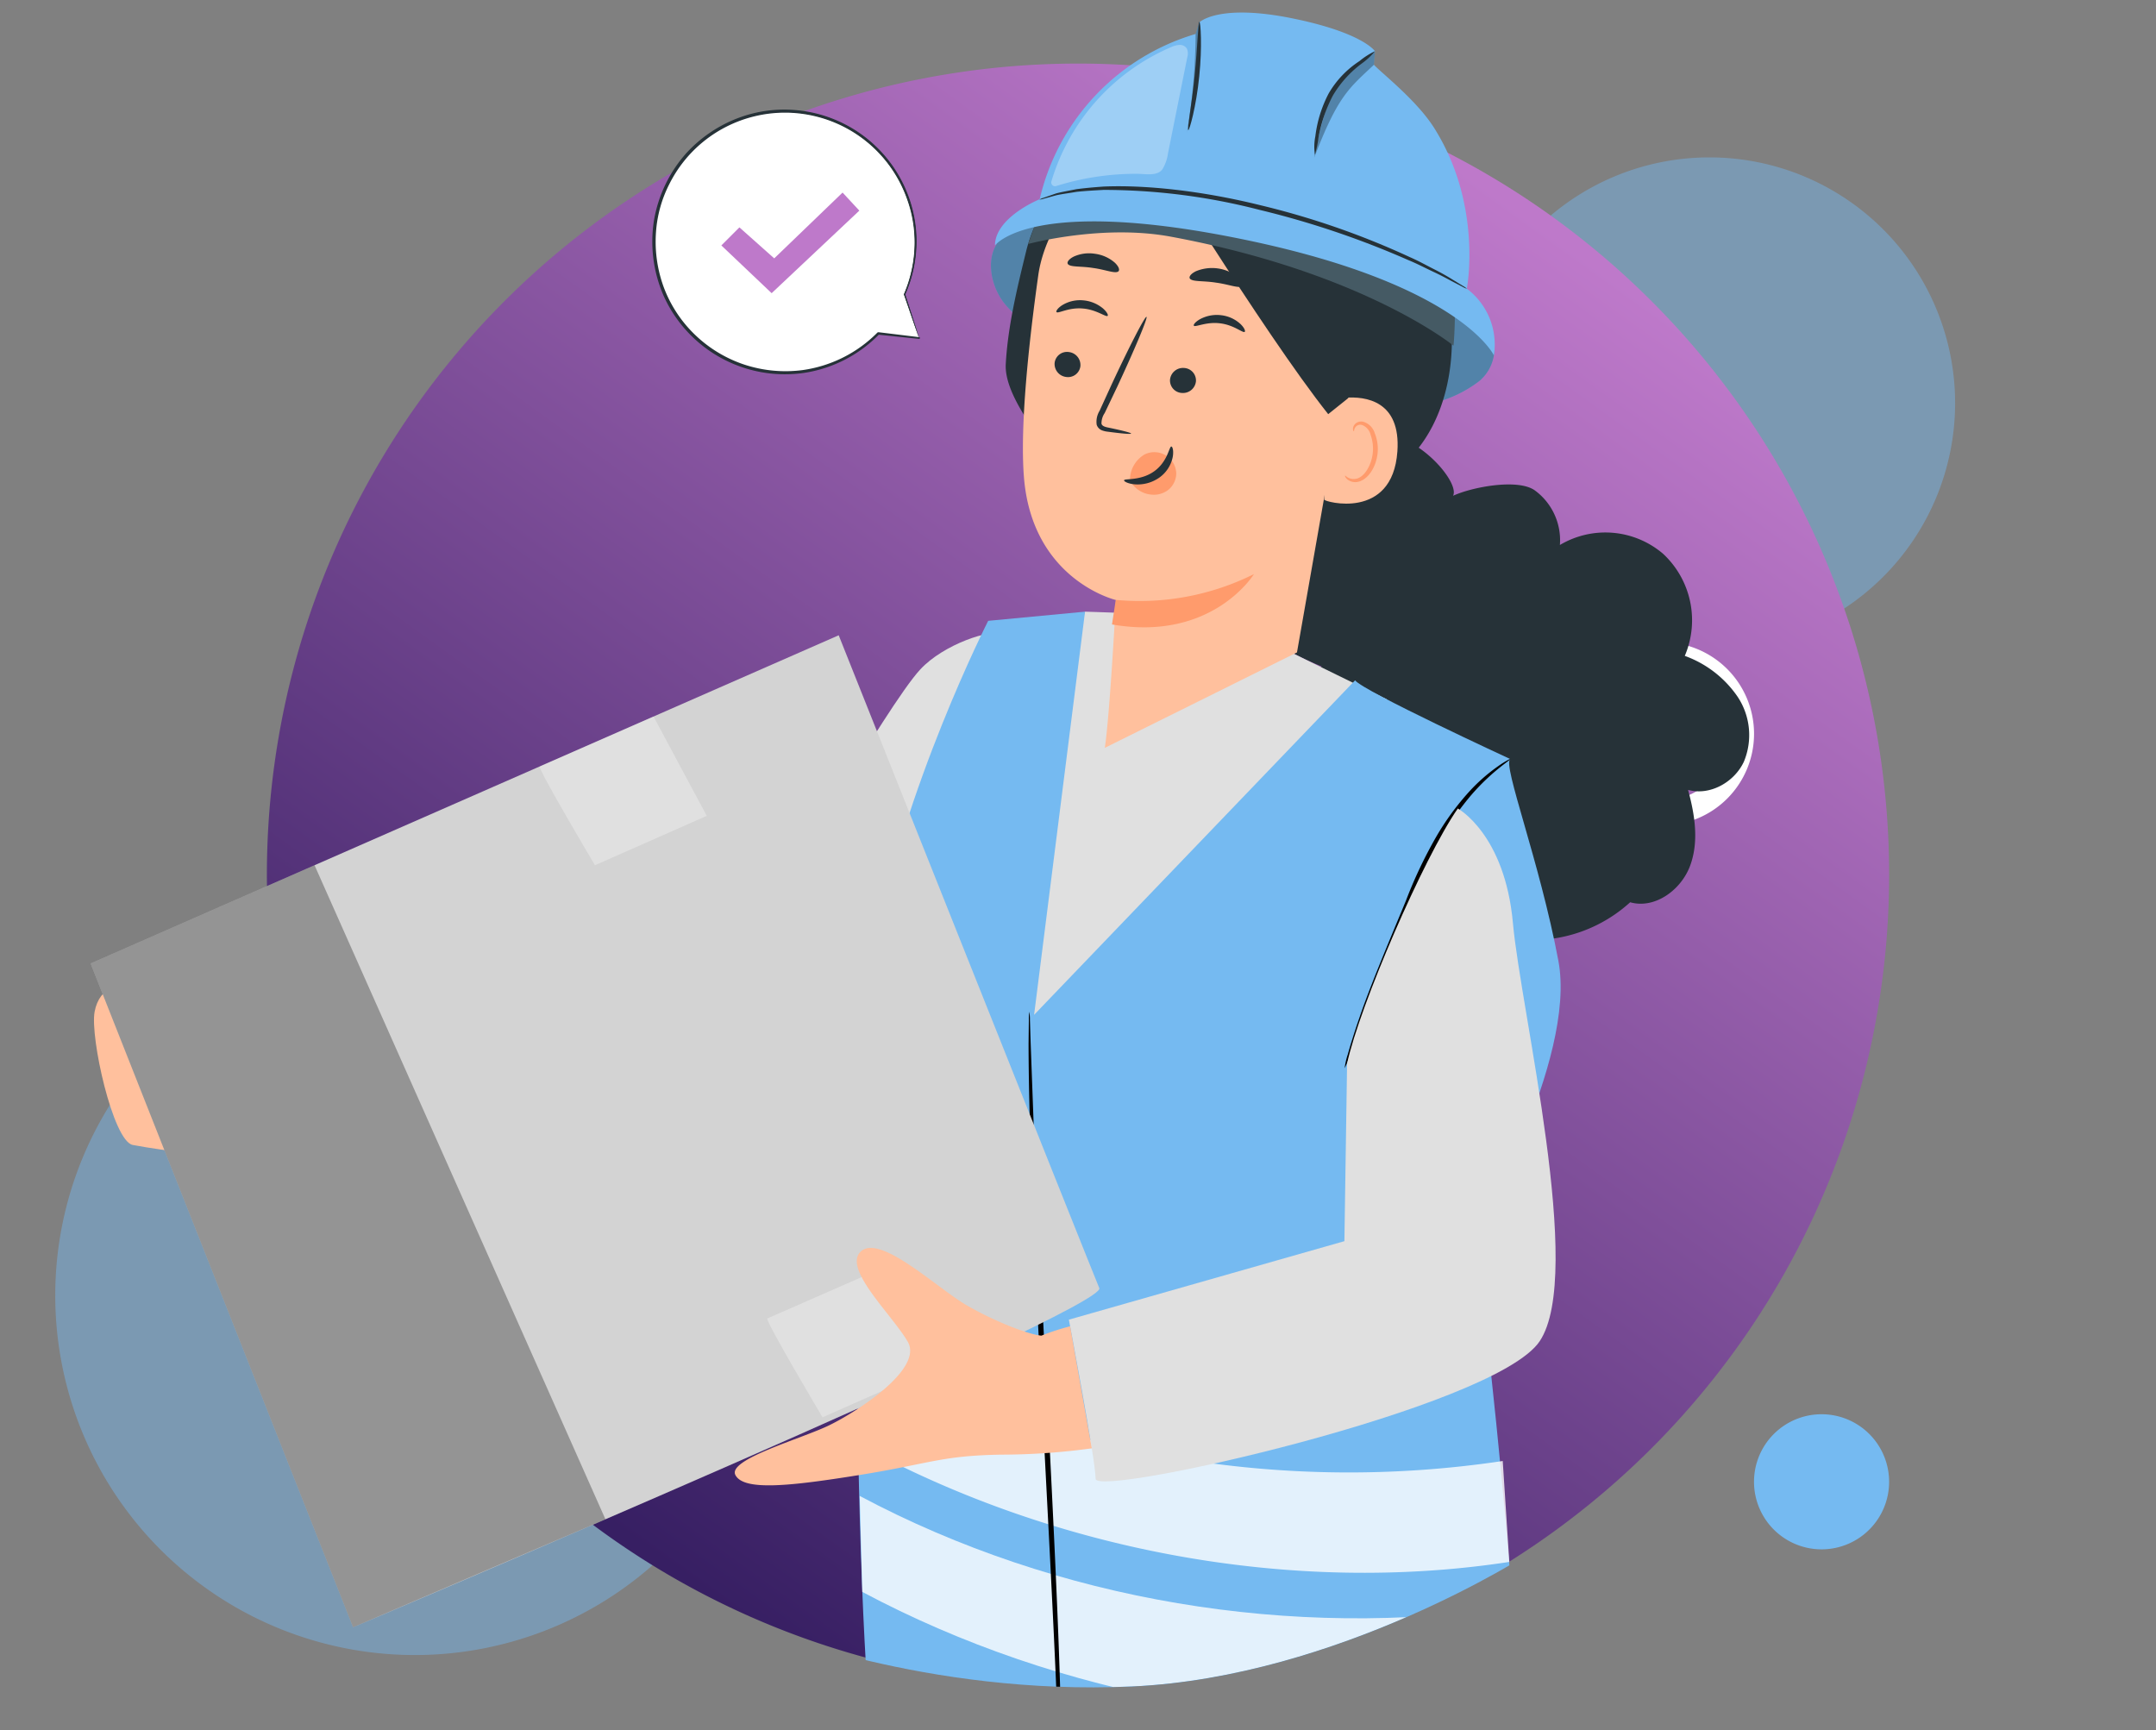 <svg xmlns="http://www.w3.org/2000/svg" xmlns:xlink="http://www.w3.org/1999/xlink" width="400" height="321" viewBox="0 0 400 321">
  <rect x="0" y="0" width="400" height="321" fill="#808080" stroke="none"/>
  <defs>
    <linearGradient id="linear-gradient" x1="0.814" y1="0.117" x2="0.236" y2="0.921" gradientUnits="objectBoundingBox">
      <stop offset="0" stop-color="#be79ca"/>
      <stop offset="1" stop-color="#371f63"/>
    </linearGradient>
    <clipPath id="clip-path">
      <path id="Trazado_873802" data-name="Trazado 873802" d="M0,0H400V321L283.636,288.239S248.387,311.13,210,312.885s-68.832-10.82-68.832-10.82L0,321Z" transform="translate(1020 5255)" fill="#fff" stroke="#707070" stroke-width="1"/>
    </clipPath>
    <clipPath id="clip-path-2">
      <rect id="Rectángulo_401212" data-name="Rectángulo 401212" width="307.748" height="349" fill="none"/>
    </clipPath>
    <clipPath id="clip-path-4">
      <rect id="Rectángulo_401202" data-name="Rectángulo 401202" width="122.386" height="41.307" fill="none"/>
    </clipPath>
    <clipPath id="clip-path-5">
      <rect id="Rectángulo_401203" data-name="Rectángulo 401203" width="120.52" height="41.307" fill="none"/>
    </clipPath>
    <clipPath id="clip-path-6">
      <rect id="Rectángulo_401204" data-name="Rectángulo 401204" width="30.993" height="27.591" fill="none"/>
    </clipPath>
    <clipPath id="clip-path-7">
      <rect id="Rectángulo_401205" data-name="Rectángulo 401205" width="95.523" height="141.375" fill="none"/>
    </clipPath>
    <clipPath id="clip-path-9">
      <rect id="Rectángulo_401207" data-name="Rectángulo 401207" width="93.379" height="36.817" fill="none"/>
    </clipPath>
    <clipPath id="clip-path-10">
      <rect id="Rectángulo_401208" data-name="Rectángulo 401208" width="2.531" height="20.573" fill="none"/>
    </clipPath>
    <clipPath id="clip-path-11">
      <rect id="Rectángulo_401209" data-name="Rectángulo 401209" width="11.269" height="19.746" fill="none"/>
    </clipPath>
    <clipPath id="clip-path-12">
      <rect id="Rectángulo_401210" data-name="Rectángulo 401210" width="25.349" height="26.218" fill="none"/>
    </clipPath>
    <clipPath id="clip-path-13">
      <rect id="Rectángulo_401213" data-name="Rectángulo 401213" width="49.656" height="49.097" transform="translate(0 0)" fill="none"/>
    </clipPath>
  </defs>
  <g id="Grupo_1102802" data-name="Grupo 1102802" transform="translate(-911 -18999.916)">
    <g id="Grupo_1100849" data-name="Grupo 1100849" transform="translate(-109 13744.916)">
      <g id="Grupo_1099960" data-name="Grupo 1099960" transform="translate(13718.387 17874.502)">
        <path id="Trazado_145968" data-name="Trazado 145968" d="M66.711,0a66.711,66.711,0,1,0,66.711,66.711A66.711,66.711,0,0,0,66.711,0Z" transform="translate(-12688.135 -12445.871)" fill="#75baf1" opacity="0.444"/>
        <path id="Trazado_145969" data-name="Trazado 145969" d="M45.584,0A45.584,45.584,0,1,0,91.168,45.584,45.584,45.584,0,0,0,45.584,0Z" transform="translate(-12426.826 -12590.302)" fill="#75baf1" opacity="0.444"/>
        <rect id="Rectángulo_34812" data-name="Rectángulo 34812" width="400" height="300" transform="translate(-12698.387 -12607.222)" fill="none"/>
        <path id="Trazado_145967" data-name="Trazado 145967" d="M150.485,0A150.485,150.485,0,1,0,300.971,150.485,150.485,150.485,0,0,0,150.485,0Z" transform="translate(-12648.872 -12607.707)" fill="url(#linear-gradient)"/>
        <path id="Trazado_145971" data-name="Trazado 145971" d="M12.533,0A12.533,12.533,0,1,0,25.066,12.533,12.533,12.533,0,0,0,12.533,0Z" transform="translate(-12372.968 -12357.124)" fill="#75baf1"/>
        <path id="Elipse_4044" data-name="Elipse 4044" d="M17,4.594A12.4,12.4,0,1,1,4.594,17,12.417,12.417,0,0,1,17,4.594M17,0a17,17,0,1,0,17,17A17,17,0,0,0,17,0Z" transform="translate(-12406.962 -12500.362)" fill="#fff"/>
      </g>
      <g id="Enmascarar_grupo_1098691" data-name="Enmascarar grupo 1098691" clip-path="url(#clip-path)">
        <g id="Grupo_1100850" data-name="Grupo 1100850" transform="translate(1036.803 5257.333)">
          <g id="Grupo_1100879" data-name="Grupo 1100879" clip-path="url(#clip-path-2)">
            <g id="Grupo_1100878" data-name="Grupo 1100878">
              <g id="Grupo_1100877" data-name="Grupo 1100877" clip-path="url(#clip-path-2)">
                <path id="Trazado_873832" data-name="Trazado 873832" d="M116.112,61.449c-4.9-3.646-5.946-11.552-2.162-16.365a11.769,11.769,0,0,1,16.293-1.606l8.647-2.338c6.431.556,13.5,8.88,12.272,11.264,3.515-1.62,12.011-3.243,15.166-1a11.457,11.457,0,0,1,4.653,10.131,16.485,16.485,0,0,1,19.143,1.631,16.835,16.835,0,0,1,4.028,18.942,20.144,20.144,0,0,1,9.8,7.581,12.837,12.837,0,0,1,1.152,12.075c-1.794,3.814-6.309,6.326-10.347,5.207,1.272,4.611,2.048,9.631.369,14.11s-6.538,8.032-11.109,6.737a26.9,26.9,0,0,1-28.263,5.027,27.307,27.307,0,0,1-16.163-23.916,15.073,15.073,0,0,1-15.151-7.841,15.334,15.334,0,0,1,2.342-17.011c-4.794-2-9.766-4.4-12.626-8.767s-2.54-11.252,1.956-13.865" transform="translate(101.622 37.242)" fill="#263238"/>
                <path id="Trazado_873833" data-name="Trazado 873833" d="M40.892,109.316c-1.425-.592-9.287-1.813-9.287-1.813S17.076,93.05,11.171,93.661,1.325,95.453.448,100.155s3.4,23.948,7.06,24.707,33.791,5.235,36.641,3.2-3.257-18.747-3.257-18.747" transform="translate(0.302 85.221)" fill="#ffc09d"/>
                <path id="Trazado_873834" data-name="Trazado 873834" d="M152.131,60.446c-1.971-.968-10.786,1.866-15.154,6.576-6.355,6.851-27.2,44.079-29.629,45.06s-85.552,21.5-86.28,22.145-2.432,28.342-2.432,28.342,82.393-3.921,96.246-11.273,29.407-35.283,29.407-35.283Z" transform="translate(16.96 54.838)" fill="#e0e0e0"/>
                <path id="Trazado_873835" data-name="Trazado 873835" d="M106.841,58.188l6.888.237,30.261,6.8s19.286,9.459,18.829,9.22-61.162,62.408-61.162,62.408L85.336,123.268Z" transform="translate(77.662 52.955)" fill="#e0e0e0"/>
                <path id="Trazado_873836" data-name="Trazado 873836" d="M166.863,70.93c1.488,2,28.783,14.6,28.783,14.6-1.488,1,5.463,18.933,8.935,37.451S188.7,174.03,189.2,175.531s12.406,100.6,6.947,115.611c0,0-64.022,15.015-82.385-7.507,0,0-30.275,3-34.742-5.5s-6.9-127.233-1.442-157.264S98.79,59.892,98.79,59.892l17.97-1.7-9.453,74.8Z" transform="translate(67.743 52.955)" fill="#75baf1"/>
                <g id="Grupo_1100852" data-name="Grupo 1100852" transform="translate(142.697 275.206)" opacity="0.8">
                  <g id="Grupo_1100851" data-name="Grupo 1100851">
                    <g id="Grupo_1100850-2" data-name="Grupo 1100850" clip-path="url(#clip-path-4)">
                      <path id="Trazado_873837" data-name="Trazado 873837" d="M74.708,144.082l.479,17.8c36.582,19.49,81.082,27.644,121.906,21.483l-1.24-18.721c-40.824,6.162-84.564-1.075-121.146-20.566" transform="translate(-74.707 -144.082)" fill="#fff"/>
                    </g>
                  </g>
                </g>
                <g id="Grupo_1100855" data-name="Grupo 1100855" transform="translate(142.697 248.158)" opacity="0.8">
                  <g id="Grupo_1100854" data-name="Grupo 1100854">
                    <g id="Grupo_1100853" data-name="Grupo 1100853" clip-path="url(#clip-path-5)">
                      <path id="Trazado_873838" data-name="Trazado 873838" d="M74.708,129.921l.474,17.8c36.022,19.49,79.845,27.644,120.046,21.484l-1.221-18.722a192.839,192.839,0,0,1-119.3-20.566" transform="translate(-74.707 -129.921)" fill="#fff"/>
                    </g>
                  </g>
                </g>
                <path id="Trazado_873839" data-name="Trazado 873839" d="M97.142,245.639a8.66,8.66,0,0,1-.115-1.511c-.034-1.083-.078-2.523-.136-4.33-.141-3.862-.342-9.275-.588-15.92-.554-13.439-1.549-32-2.605-52.5s-1.941-39.082-2.315-52.538c-.2-6.727-.271-12.175-.273-15.938.023-1.809.04-3.251.052-4.336a8.584,8.584,0,0,1,.086-1.511,8.659,8.659,0,0,1,.115,1.511c.034,1.083.078,2.523.136,4.33.143,3.862.342,9.273.588,15.919.554,13.441,1.551,32,2.605,52.513s1.941,39.074,2.315,52.529c.2,6.727.273,12.175.273,15.94-.021,1.809-.038,3.251-.052,4.336a8.578,8.578,0,0,1-.086,1.511" transform="translate(82.916 88.323)"/>
                <path id="Trazado_873840" data-name="Trazado 873840" d="M152.537,72.505c.134.176-3.157,2.028-7.083,6.511a52.356,52.356,0,0,0-5.954,8.542,90.164,90.164,0,0,0-5.4,11.607c-3.5,8.454-6.815,16.016-8.9,21.618-1.066,2.791-1.87,5.073-2.435,6.647a13.349,13.349,0,0,1-.947,2.428,12.988,12.988,0,0,1,.579-2.544c.453-1.614,1.158-3.939,2.143-6.771,1.927-5.684,5.151-13.327,8.645-21.754A83.739,83.739,0,0,1,138.706,87.1a48.96,48.96,0,0,1,6.225-8.555,32.789,32.789,0,0,1,5.358-4.708,17.382,17.382,0,0,1,1.635-1.041c.386-.22.594-.321.613-.292" transform="translate(110.852 65.98)"/>
                <path id="Trazado_873841" data-name="Trazado 873841" d="M48.7,244.52,0,121.374,138.8,60.483S185.548,177.8,187.148,181.6,48.7,244.52,48.7,244.52" transform="translate(0 55.044)" fill="#d3d3d3"/>
                <g id="Grupo_1100858" data-name="Grupo 1100858" transform="translate(125.545 233.019)" opacity="0.3">
                  <g id="Grupo_1100857" data-name="Grupo 1100857">
                    <g id="Grupo_1100856" data-name="Grupo 1100856" clip-path="url(#clip-path-6)">
                      <path id="Trazado_873842" data-name="Trazado 873842" d="M65.747,131.253c-.529.231,10.238,18.333,10.238,18.333l20.736-9.166L86.849,122Z" transform="translate(-65.728 -121.996)" fill="#fff"/>
                    </g>
                  </g>
                </g>
                <g id="Grupo_1100861" data-name="Grupo 1100861" transform="translate(0 158.19)" opacity="0.3">
                  <g id="Grupo_1100860" data-name="Grupo 1100860">
                    <g id="Grupo_1100859" data-name="Grupo 1100859" clip-path="url(#clip-path-7)">
                      <path id="Trazado_873843" data-name="Trazado 873843" d="M41.553,82.819,95.524,204.163,48.7,224.194,0,101.047Z" transform="translate(0 -82.819)"/>
                    </g>
                  </g>
                </g>
                <g id="Grupo_1100864" data-name="Grupo 1100864" transform="translate(83.324 130.599)" opacity="0.3">
                  <g id="Grupo_1100863" data-name="Grupo 1100863">
                    <g id="Grupo_1100862" data-name="Grupo 1100862" clip-path="url(#clip-path-6)">
                      <path id="Trazado_873844" data-name="Trazado 873844" d="M43.643,77.631c-.529.231,10.238,18.333,10.238,18.333L74.617,86.8,64.745,68.375Z" transform="translate(-43.623 -68.373)" fill="#fff"/>
                    </g>
                  </g>
                </g>
                <path id="Trazado_873845" data-name="Trazado 873845" d="M167.183,77.306s8.739,4.752,10.228,21.269,13.307,65.124,4.962,77.574-82.387,29.029-82.387,25.526-4.962-29.53-4.962-29.53l51.119-14.564.5-32.981c2.281-10.572,14.159-38.075,20.543-47.293" transform="translate(86.478 70.354)" fill="#e0e0e0"/>
                <path id="Trazado_873846" data-name="Trazado 873846" d="M119.451,136.264c-2.3-.193-8.45-2.517-13.827-5.616S89.688,117.46,86.038,120.581s5.761,11.812,8.641,16.845-9.422,12.964-14.608,15.481-18.915,6.32-17.378,9.226,9.623,2.141,22.871.011,15.26-3.612,26.4-3.8a124.63,124.63,0,0,0,16.849-1.171l-4.021-22.642a43.925,43.925,0,0,0-5.339,1.738" transform="translate(56.946 109.198)" fill="#ffc09d"/>
                <path id="Trazado_873847" data-name="Trazado 873847" d="M180.28,41.956a10.393,10.393,0,0,0-4.177-5.8c-20.281-13.418-45.943-18.182-70.325-16.811-6.336.357-13.256,1.4-17.175,5.915l-.111.334c-1.927,3.089-.984,7.774,1.322,10.78s5.778,5.058,9.277,6.8c16.65,8.273,35.617,11.143,54.215,12.45a64.926,64.926,0,0,0,13.067-.038,23.021,23.021,0,0,0,11.718-4.649,7.859,7.859,0,0,0,2.189-8.981" transform="translate(79.59 17.403)" fill="#75baf1"/>
                <g id="Grupo_1100867" data-name="Grupo 1100867" transform="translate(167.046 29.526)" opacity="0.3">
                  <g id="Grupo_1100866" data-name="Grupo 1100866" transform="translate(0 7)">
                    <g id="Grupo_1100865" data-name="Grupo 1100865" clip-path="url(#clip-path-9)">
                      <path id="Trazado_873848" data-name="Trazado 873848" d="M180.28,41.956a10.393,10.393,0,0,0-4.177-5.8c-20.281-13.418-45.943-18.182-70.325-16.811-6.336.357-13.256,1.4-17.175,5.915l-.111.334c-1.927,3.089-.984,7.774,1.322,10.78s5.778,5.058,9.277,6.8c16.65,8.273,35.617,11.143,54.215,12.45a64.926,64.926,0,0,0,13.067-.038,23.021,23.021,0,0,0,11.718-4.649,7.859,7.859,0,0,0,2.189-8.981" transform="translate(-87.455 -19.124)"/>
                    </g>
                  </g>
                </g>
                <path id="Trazado_873849" data-name="Trazado 873849" d="M166.185,31.414C159,19.677,148.272,12.036,134.745,9.989c-7.633-1.156-11.01.021-16.717.779A24.294,24.294,0,0,0,103.051,18.1c-4.64,5.062-8.746,10.878-10.381,17.571C90.991,42.548,89.3,49.47,88.9,56.541s9.587,17.235,12.924,23.467l8.215,2.6c9.711,1.645,19.557,3.3,29.356,2.328s19.714-4.882,25.912-12.595c8.611-10.717,8.064-29.2.877-40.931" transform="translate(80.896 8.65)" fill="#263238"/>
                <path id="Trazado_873850" data-name="Trazado 873850" d="M148.965,25.939l-22.3-12.6-6.246-.105C106.575,11.422,95,25.53,93.411,36.822c-1.759,12.545-3.417,27.931-2.663,37.453,1.52,19.148,17.068,22.814,17.068,22.814s-1.117,21.2-2.063,27.43l35.653-17.708,12.941-73.662a6.666,6.666,0,0,0-5.383-7.211" transform="translate(82.417 11.898)" fill="#ffc09d"/>
                <path id="Trazado_873851" data-name="Trazado 873851" d="M109.546,46.686a4.069,4.069,0,0,0-5.87-3.562,5.485,5.485,0,0,0-2.716,4.817,4.934,4.934,0,0,0,3.228,2.517,5.931,5.931,0,0,0,.655.109,4.392,4.392,0,0,0,3.115-.783,3.991,3.991,0,0,0,1.587-3.1" transform="translate(91.88 38.851)" fill="#ff9b6c"/>
                <path id="Trazado_873852" data-name="Trazado 873852" d="M93.649,34.976a2.429,2.429,0,0,0,2.132,2.63,2.31,2.31,0,0,0,2.647-1.992,2.428,2.428,0,0,0-2.128-2.63,2.312,2.312,0,0,0-2.651,1.992" transform="translate(85.214 29.997)" fill="#263238"/>
                <path id="Trazado_873853" data-name="Trazado 873853" d="M93.842,30.14c.273.34,2.2-.877,4.789-.667,2.588.172,4.386,1.664,4.691,1.366.149-.13-.113-.726-.892-1.4A6.6,6.6,0,0,0,98.7,27.956a6.3,6.3,0,0,0-3.841.926c-.844.552-1.158,1.1-1.022,1.257" transform="translate(85.374 25.426)" fill="#263238"/>
                <path id="Trazado_873854" data-name="Trazado 873854" d="M104.143,51.21c.023-.147-1.564-.554-4.145-1.094-.655-.12-1.27-.3-1.347-.766a3.4,3.4,0,0,1,.592-1.941q1.12-2.347,2.347-4.922c3.27-7.014,5.694-12.8,5.413-12.931S103.843,35,100.571,42.017q-1.186,2.6-2.267,4.959a3.9,3.9,0,0,0-.544,2.59,1.672,1.672,0,0,0,1.012,1.058,4.473,4.473,0,0,0,1.11.246c2.613.348,4.24.487,4.261.34" transform="translate(88.902 26.896)" fill="#263238"/>
                <path id="Trazado_873855" data-name="Trazado 873855" d="M99.913,59.327a47.489,47.489,0,0,0,25.639-4.787s-7.7,12.585-26.338,9.342Z" transform="translate(90.291 49.635)" fill="#ff9b6c"/>
                <path id="Trazado_873856" data-name="Trazado 873856" d="M109.168,42.15c-.418-.057-.642,2.775-3.2,4.6s-5.526,1.276-5.579,1.671c-.052.174.625.6,1.885.735a6.971,6.971,0,0,0,4.645-1.234,6.166,6.166,0,0,0,2.506-3.87c.2-1.175-.061-1.9-.254-1.9" transform="translate(91.355 38.359)" fill="#263238"/>
                <path id="Trazado_873857" data-name="Trazado 873857" d="M94.931,25.324c.386.672,2.4.4,4.7.777,2.313.3,4.174,1.14,4.726.607.248-.264.044-.9-.709-1.608A6.986,6.986,0,0,0,100,23.468a6.9,6.9,0,0,0-3.946.518c-.915.46-1.287,1.016-1.121,1.339" transform="translate(86.359 21.283)" fill="#263238"/>
                <path id="Trazado_873858" data-name="Trazado 873858" d="M109.664,36.99a2.416,2.416,0,0,1-2.59,2.168,2.318,2.318,0,0,1-2.221-2.466,2.419,2.419,0,0,1,2.588-2.17,2.321,2.321,0,0,1,2.223,2.468" transform="translate(95.416 31.413)" fill="#263238"/>
                <path id="Trazado_873859" data-name="Trazado 873859" d="M116.61,32.5c-.332.281-1.994-1.285-4.575-1.58-2.573-.33-4.619.787-4.861.435-.122-.157.246-.69,1.14-1.2a6.576,6.576,0,0,1,3.937-.739,6.346,6.346,0,0,1,3.595,1.65c.724.707.926,1.308.764,1.433" transform="translate(97.515 26.732)" fill="#263238"/>
                <path id="Trazado_873860" data-name="Trazado 873860" d="M116.53,28.146c-.575.531-2.5-.313-4.884-.621-2.38-.384-4.466-.118-4.861-.791-.17-.325.218-.879,1.167-1.335a7.788,7.788,0,0,1,7.85,1.138c.777.7.986,1.347.728,1.608" transform="translate(97.146 22.579)" fill="#263238"/>
                <path id="Trazado_873861" data-name="Trazado 873861" d="M120.34,42.145c.111-1.408,1.983-4.6,3.379-4.712,3.728-.288,10.345.529,9.678,9.969-.911,12.9-13.567,9.319-13.565,8.947,0-.29.122-9.34.508-14.2" transform="translate(109.055 34.025)" fill="#ffc09d"/>
                <path id="Trazado_873862" data-name="Trazado 873862" d="M121.862,49.763c.059-.036.212.174.575.374a2.226,2.226,0,0,0,1.666.155c1.387-.4,2.676-2.485,2.9-4.808a7.506,7.506,0,0,0-.4-3.262,2.59,2.59,0,0,0-1.555-1.845,1.135,1.135,0,0,0-1.358.52c-.2.35-.134.613-.2.63-.038.031-.26-.235-.12-.76a1.434,1.434,0,0,1,.562-.774,1.675,1.675,0,0,1,1.255-.239,3.147,3.147,0,0,1,2.187,2.166,7.712,7.712,0,0,1,.52,3.652c-.266,2.594-1.757,4.932-3.644,5.339a2.382,2.382,0,0,1-2.015-.487c-.374-.348-.42-.64-.374-.661" transform="translate(110.889 36.15)" fill="#ff9b6c"/>
                <path id="Trazado_873863" data-name="Trazado 873863" d="M139.946,60.586l-3.671,2.94c-12.148-15.311-34.912-52.619-33.659-50.409,0,0,10.062-2.674,20.18.495s29.065,11.034,27.138,23.307-9.988,23.668-9.988,23.668" transform="translate(93.342 10.978)" fill="#263238"/>
                <path id="Trazado_873864" data-name="Trazado 873864" d="M91.068,25.841s13.655-3.732,26.451-1.364C153.382,31.118,169.99,44.71,169.99,44.71a68.5,68.5,0,0,0,.157-9.249s-47.31-15.85-47.675-15.926-16.522-.516-16.912-.47S93.6,18.783,93.6,18.783Z" transform="translate(82.878 17.094)" fill="#455a64"/>
                <path id="Trazado_873865" data-name="Trazado 873865" d="M87.843,43.218s6.716-9.44,47.175-.905c39.338,8.3,45.4,21.286,45.4,21.286a12.977,12.977,0,0,0-5.022-12.37s2.993-15.489-6.08-29.851c-3.243-5.136-9.862-10.248-11.164-11.7l.195-2.512s-2.235-3.457-15.458-6.12c-13.667-2.75-17.122.774-17.122.774l-.693,2.151A41.852,41.852,0,0,0,96.144,34.63s-8.259,3.32-8.3,8.588" transform="translate(79.943 -0.001)" fill="#75baf1"/>
                <g id="Grupo_1100870" data-name="Grupo 1100870" transform="translate(203.359 1.824)" opacity="0.3">
                  <g id="Grupo_1100869" data-name="Grupo 1100869">
                    <g id="Grupo_1100868" data-name="Grupo 1100868" clip-path="url(#clip-path-10)">
                      <path id="Trazado_873866" data-name="Trazado 873866" d="M108.465,10.629a38.082,38.082,0,0,0,.353-9.674L108.125,3.1a109.915,109.915,0,0,1-1.658,18.425c.751-3.631,1.505-7.291,2-10.9" transform="translate(-106.467 -0.955)"/>
                    </g>
                  </g>
                </g>
                <g id="Grupo_1100873" data-name="Grupo 1100873" transform="translate(227.021 7.168)" opacity="0.3">
                  <g id="Grupo_1100872" data-name="Grupo 1100872">
                    <g id="Grupo_1100871" data-name="Grupo 1100871" clip-path="url(#clip-path-11)">
                      <path id="Trazado_873867" data-name="Trazado 873867" d="M130.123,3.753c-2.621,2.05-7.149,5.579-8.464,9.016a67.777,67.777,0,0,0-2.8,10.731c4.4-11.562,6.544-12.939,11.073-17.235Z" transform="translate(-118.854 -3.753)"/>
                    </g>
                  </g>
                </g>
                <path id="Trazado_873868" data-name="Trazado 873868" d="M171.469,35.875a3.039,3.039,0,0,1-.779-.34c-.579-.3-1.284-.67-2.141-1.115-.917-.506-2.049-1.1-3.4-1.729s-2.842-1.427-4.573-2.137a163.7,163.7,0,0,0-27.648-9.323,115.9,115.9,0,0,0-28.859-3.685c-1.858.1-3.547.2-5.014.359-1.455.254-2.728.407-3.74.632-.926.256-1.692.464-2.317.636a3.11,3.11,0,0,1-.835.168,3.194,3.194,0,0,1,.777-.334c.619-.216,1.373-.479,2.292-.8,1.014-.279,2.286-.485,3.757-.787,1.476-.206,3.176-.357,5.056-.493,7.522-.327,17.943.7,29.083,3.453a148.028,148.028,0,0,1,27.7,9.608c1.725.751,3.209,1.593,4.544,2.265s2.449,1.312,3.346,1.866c.823.5,1.505.923,2.063,1.263a3.286,3.286,0,0,1,.691.491" transform="translate(83.873 15.353)" fill="#263238"/>
                <path id="Trazado_873869" data-name="Trazado 873869" d="M130.107,3.757a13.094,13.094,0,0,1-2.5,2.321,20.2,20.2,0,0,0-5.327,5.938,27.617,27.617,0,0,0-2.626,7.627,21.277,21.277,0,0,1-.688,3.337,9.943,9.943,0,0,1,.082-3.436,23.064,23.064,0,0,1,2.47-7.944,17.883,17.883,0,0,1,5.715-6.009,13.449,13.449,0,0,1,2.871-1.834" transform="translate(108.183 3.412)" fill="#263238"/>
                <path id="Trazado_873870" data-name="Trazado 873870" d="M106.643,21c-.248-.057.615-4.5,1.171-10.039.577-5.537.634-10.064.888-10.07.223-.011.556,4.557-.027,10.16-.563,5.6-1.815,10.007-2.032,9.95" transform="translate(97.012 0.813)" fill="#263238"/>
                <g id="Grupo_1100876" data-name="Grupo 1100876" transform="translate(178.232 5.996)" opacity="0.3">
                  <g id="Grupo_1100875" data-name="Grupo 1100875">
                    <g id="Grupo_1100874" data-name="Grupo 1100874" clip-path="url(#clip-path-12)">
                      <path id="Trazado_873871" data-name="Trazado 873871" d="M118.548,5.453a2.37,2.37,0,0,0-.055-1.606,1.548,1.548,0,0,0-1.381-.707,4.208,4.208,0,0,0-1.561.413,39.305,39.305,0,0,0-22.21,24.915.7.7,0,0,0,.9.852,49.493,49.493,0,0,1,14.82-2.265c1.66-.019,3.946.535,4.918-.905a7.836,7.836,0,0,0,1-2.915l3.57-17.781" transform="translate(-93.312 -3.138)" fill="#fff"/>
                    </g>
                  </g>
                </g>
              </g>
            </g>
          </g>
        </g>
        <g id="Grupo_1100881" data-name="Grupo 1100881" transform="translate(1141.021 5275.334)">
          <g id="Grupo_1100880" data-name="Grupo 1100880" clip-path="url(#clip-path-13)">
            <path id="Trazado_873872" data-name="Trazado 873872" d="M49.495,42.374l-7.569-.849A24.32,24.32,0,1,1,46.8,34.3l.009-.011Z" fill="#fff"/>
            <path id="Trazado_873873" data-name="Trazado 873873" d="M49.495,42.374,46.74,34.311l.119.022-.009.01a.069.069,0,0,1-.1.011.07.07,0,0,1-.02-.082A24.285,24.285,0,0,0,48.649,22.46a23.659,23.659,0,0,0-1.928-7.48A24.126,24.126,0,0,0,.647,21.525,24.578,24.578,0,0,0,1.814,32.568,23.757,23.757,0,0,0,7.35,41.441a24.2,24.2,0,0,0,34.529.038.068.068,0,0,1,.055-.019l7.561.914-7.576-.783.055-.02a24.282,24.282,0,0,1-26.69,5.53A24.551,24.551,0,0,1,7.148,41.64a24.019,24.019,0,0,1-5.616-8.973A24.835,24.835,0,0,1,.341,21.486,24.421,24.421,0,0,1,23.925.141,24.5,24.5,0,0,1,42.081,7.574a24.27,24.27,0,0,1,4.859,7.312,23.78,23.78,0,0,1,1.917,7.556,24.284,24.284,0,0,1-2,11.885l-.117-.071.009-.011a.069.069,0,0,1,.1-.01.071.071,0,0,1,.022.032c1.627,5.027,2.383,7.364,2.624,8.107" fill="#263238"/>
            <path id="Trazado_873874" data-name="Trazado 873874" d="M49.495,42.374s-.069-.185-.19-.534-.3-.874-.533-1.55c-.466-1.364-1.15-3.369-2.039-5.977l.131.023-.008.011a.076.076,0,0,1-.107.012.077.077,0,0,1-.022-.09,24.274,24.274,0,0,0,1.912-11.808,23.63,23.63,0,0,0-.621-3.692,27.223,27.223,0,0,0-1.307-3.784A24.113,24.113,0,0,0,.662,21.527,24.567,24.567,0,0,0,1.827,32.564,23.768,23.768,0,0,0,7.36,41.432a24.2,24.2,0,0,0,16.628,7.243l1.036.009a6.5,6.5,0,0,0,1.018-.037l1.98-.184a33.393,33.393,0,0,0,3.676-.824,24.208,24.208,0,0,0,10.177-6.164.07.07,0,0,1,.059-.021l5.6.673,1.456.179c.329.041.5.068.5.068s-.155-.01-.476-.042l-1.439-.145-5.661-.59.059-.021a24.2,24.2,0,0,1-10.213,6.278,33.659,33.659,0,0,1-3.708.848l-2,.194a6.645,6.645,0,0,1-1.029.042l-1.047-.005A24.435,24.435,0,0,1,7.138,41.649a24.04,24.04,0,0,1-5.62-8.977A24.865,24.865,0,0,1,.326,21.484,24.3,24.3,0,0,1,4.578,10.5,10.8,10.8,0,0,1,5.47,9.32L6.4,8.179,7.434,7.135a10.113,10.113,0,0,1,1.066-1l1.117-.93c.364-.32.789-.555,1.178-.836.4-.263.786-.554,1.2-.792L13.252,2.9A24.073,24.073,0,0,1,23.925.127,24.37,24.37,0,0,1,46.951,14.881a27.5,27.5,0,0,1,1.306,3.829,23.966,23.966,0,0,1,.61,3.731,24.282,24.282,0,0,1-2,11.889l-.129-.078.009-.01a.075.075,0,0,1,.106-.013.087.087,0,0,1,.025.036l1.966,6.059.5,1.539c.109.344.157.511.157.511" fill="#263238"/>
            <path id="Trazado_873875" data-name="Trazado 873875" d="M49.495,42.374c-.083-.25-.268-.811-.689-2.081q-.344-1.042-.851-2.583-.254-.774-.549-1.672l-.3-.931q-.08-.24-.16-.489l-.082-.25c-.03-.1-.045-.13-.083-.084l-.013-.074.129.077-.072.023A24.3,24.3,0,0,0,26.752.344a23.917,23.917,0,0,0-10.7,1.441A24.9,24.9,0,0,0,6.5,8.273l.008-.009A24.814,24.814,0,0,0,.618,20.431,24.784,24.784,0,0,0,2.464,34.64,24.362,24.362,0,0,0,28.042,48.548l-.016,0a24.26,24.26,0,0,0,13.84-7.084l.164.256-.059.021-.036-.3,6.739.7.831.078-.034.31-5.914-.722-1.471-.177a1.233,1.233,0,0,0-.151-.015.051.051,0,0,0,.051-.029l-.031.03-.066.066-.265.262-.54.511a24.484,24.484,0,0,1-13.031,6.161l-.017,0A24.777,24.777,0,0,1,16.95,47.593a24.517,24.517,0,0,1-9.274-5.636,24.089,24.089,0,0,1-5.79-8.8A24.763,24.763,0,0,1,.379,23.077a23.375,23.375,0,0,1,2.58-9.465,24.231,24.231,0,0,1,44.263,2.367,23.954,23.954,0,0,1,1.5,10.666A24.424,24.424,0,0,1,47.933,31q-.271.984-.593,1.859l-.324.849-.169.4-.077.185c0,.027.031.049.056.01l.03.078-.131-.023.054-.063,2.716,8.076c-.037-.1-.086-.224-.185-.484-.121-.341-.294-.831-.525-1.485-.464-1.345-1.158-3.355-2.1-6.076a.05.05,0,0,1,.03-.062.071.071,0,0,1,.025,0l.131.023a.048.048,0,0,1,.038.055l0,.01-.006.014c-.046.106-.258.053-.229-.084a2.238,2.238,0,0,1,.082-.211l.166-.4c.1-.275.209-.558.318-.847q.315-.871.58-1.854a24.229,24.229,0,0,0,.762-4.334,23.844,23.844,0,0,0-1.523-10.593A24.015,24.015,0,0,0,8.928,6.4,23.9,23.9,0,0,0,3.2,13.736,23.12,23.12,0,0,0,.662,23.094a24.492,24.492,0,0,0,1.5,9.961,23.8,23.8,0,0,0,5.726,8.687A24.2,24.2,0,0,0,17.046,47.3,24.48,24.48,0,0,0,28.008,48.31l-.017,0a24.189,24.189,0,0,0,12.882-6.088l.533-.5.26-.258.065-.064.036-.034a.3.3,0,0,1,.138-.06.981.981,0,0,1,.215.015l1.472.177,5.926.723a.156.156,0,0,1-.034.311l-.842-.079-6.739-.7a.156.156,0,0,1-.037-.3l.06-.021a.156.156,0,0,1,.164.255,24.566,24.566,0,0,1-14,7.17l-.017,0A24.66,24.66,0,0,1,2.2,34.762,25.066,25.066,0,0,1,.339,20.385,25.083,25.083,0,0,1,6.3,8.094l.008-.009a25.133,25.133,0,0,1,9.653-6.536A24.151,24.151,0,0,1,26.774.109,24.5,24.5,0,0,1,49,23.342a24.419,24.419,0,0,1-2.091,11.009.049.049,0,0,1-.066.025l-.006,0-.129-.078a.048.048,0,0,1-.018-.063l.005-.011a.128.128,0,0,1,.187-.028.344.344,0,0,1,.067.143l.081.251c.053.166.1.33.157.49l.3.933q.29.9.538,1.677l.828,2.591c.214.685.377,1.2.49,1.566.08.285.12.425.15.53" fill="#263238"/>
            <path id="Trazado_873876" data-name="Trazado 873876" d="M12.81,25.2l3.35-3.35L22.621,27.6,35.3,15.393l3.11,3.35L22.142,34.058Z" fill="#be79ca"/>
          </g>
        </g>
      </g>
    </g>
  </g>
</svg>
